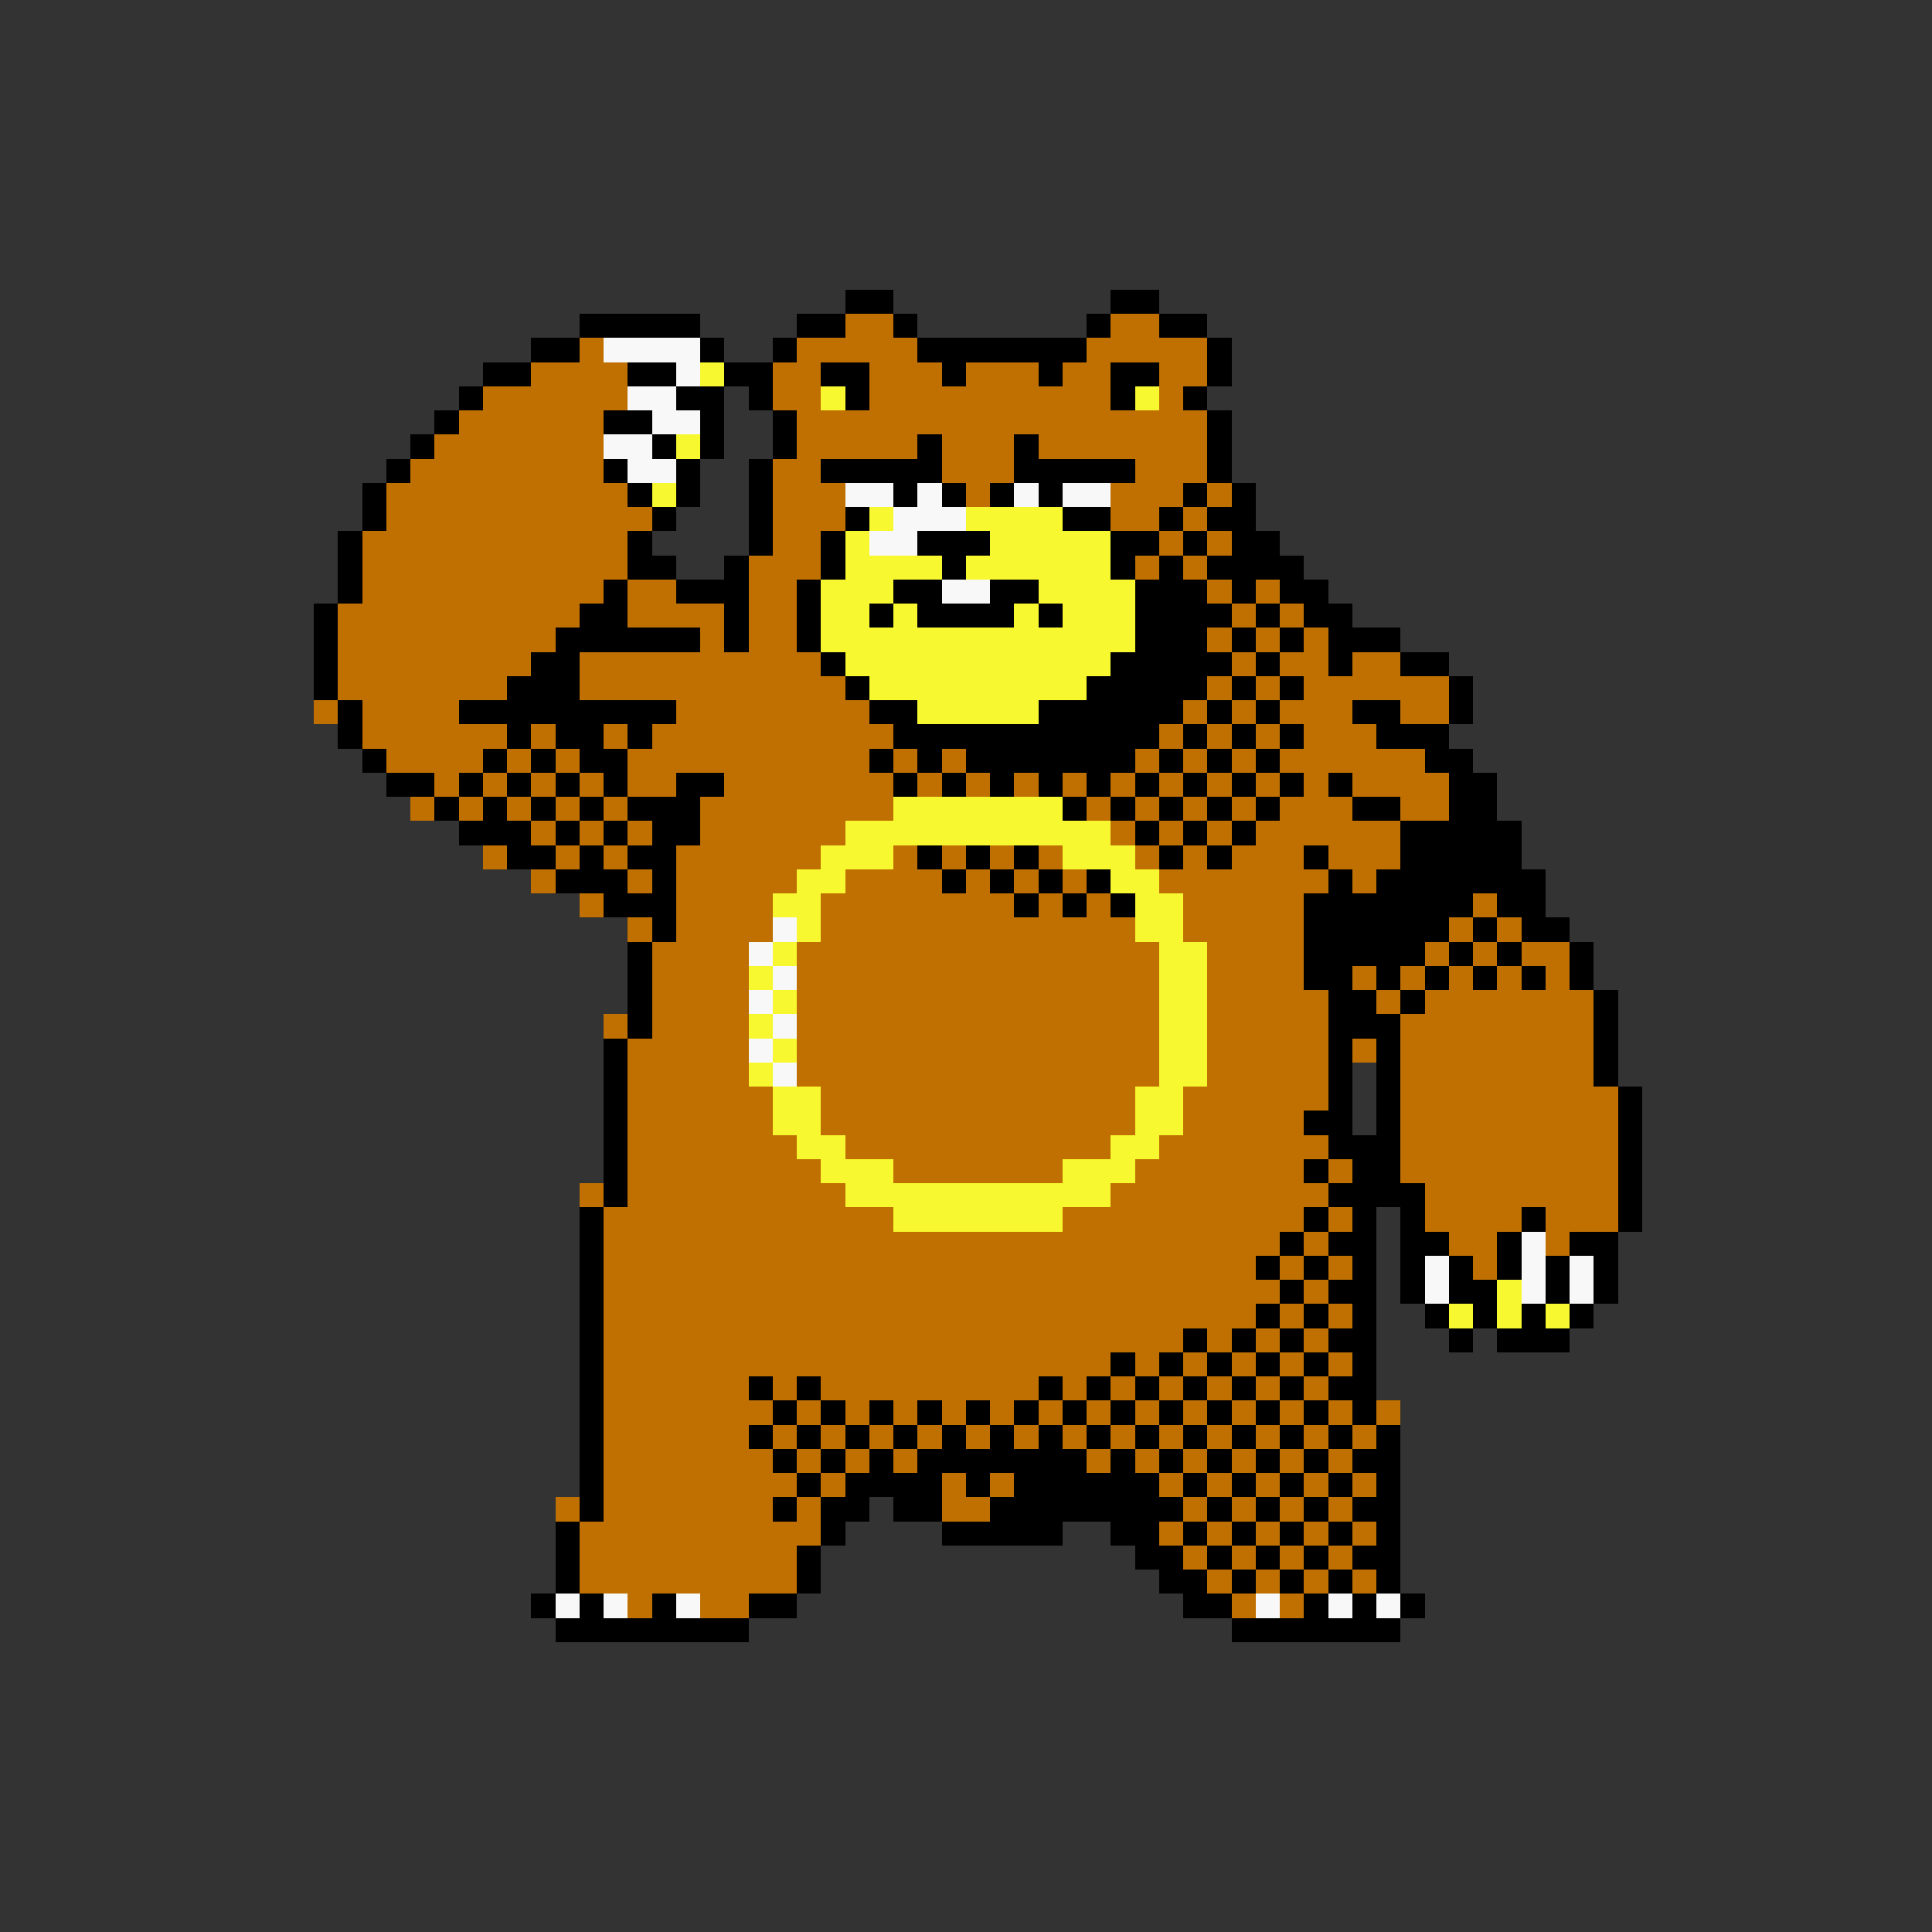 <svg xmlns="http://www.w3.org/2000/svg" viewBox="0 -0.5 80 80" shape-rendering="crispEdges">
<rect x="0" y="-0.5" width="80" height="80" fill="#333333" stroke="none"/>
<path stroke="#000000" d="M35 12h2M46 12h2M24 13h5M33 13h2M37 13h1M45 13h1M48 13h2M22 14h2M29 14h1M32 14h1M38 14h7M50 14h1M20 15h2M26 15h2M30 15h2M34 15h2M39 15h1M43 15h1M46 15h2M50 15h1M19 16h1M28 16h2M31 16h1M35 16h1M46 16h1M49 16h1M18 17h1M25 17h2M29 17h1M32 17h1M50 17h1M17 18h1M27 18h1M29 18h1M32 18h1M38 18h1M42 18h1M50 18h1M16 19h1M25 19h1M28 19h1M31 19h1M34 19h5M42 19h5M50 19h1M15 20h1M26 20h1M28 20h1M31 20h1M37 20h1M39 20h1M41 20h1M43 20h1M49 20h1M51 20h1M15 21h1M27 21h1M31 21h1M35 21h1M44 21h2M48 21h1M50 21h2M14 22h1M26 22h1M31 22h1M34 22h1M38 22h3M46 22h2M49 22h1M51 22h2M14 23h1M26 23h2M30 23h1M34 23h1M39 23h1M46 23h1M48 23h1M50 23h4M14 24h1M25 24h1M28 24h3M33 24h1M37 24h2M41 24h2M47 24h3M51 24h1M53 24h2M13 25h1M24 25h2M30 25h1M33 25h1M36 25h1M38 25h4M43 25h1M47 25h4M52 25h1M54 25h2M13 26h1M23 26h6M30 26h1M33 26h1M47 26h3M51 26h1M53 26h1M55 26h3M13 27h1M22 27h2M34 27h1M46 27h5M52 27h1M55 27h1M58 27h2M13 28h1M21 28h3M35 28h1M45 28h5M51 28h1M53 28h1M60 28h1M14 29h1M19 29h9M36 29h2M43 29h6M50 29h1M52 29h1M56 29h2M60 29h1M14 30h1M21 30h1M23 30h2M26 30h1M37 30h11M49 30h1M51 30h1M53 30h1M57 30h3M15 31h1M20 31h1M22 31h1M24 31h2M36 31h1M38 31h1M40 31h7M48 31h1M50 31h1M52 31h1M59 31h2M16 32h2M19 32h1M21 32h1M23 32h1M25 32h1M28 32h2M37 32h1M39 32h1M41 32h1M43 32h1M45 32h1M47 32h1M49 32h1M51 32h1M53 32h1M55 32h1M60 32h2M18 33h1M20 33h1M22 33h1M24 33h1M26 33h3M44 33h1M46 33h1M48 33h1M50 33h1M52 33h1M56 33h2M60 33h2M19 34h3M23 34h1M25 34h1M27 34h2M47 34h1M49 34h1M51 34h1M58 34h5M21 35h2M24 35h1M26 35h2M38 35h1M40 35h1M42 35h1M48 35h1M50 35h1M54 35h1M58 35h5M23 36h3M27 36h1M39 36h1M41 36h1M43 36h1M45 36h1M55 36h1M57 36h7M25 37h3M42 37h1M44 37h1M46 37h1M54 37h7M62 37h2M27 38h1M54 38h6M61 38h1M63 38h2M26 39h1M54 39h5M60 39h1M62 39h1M65 39h1M26 40h1M54 40h2M57 40h1M59 40h1M61 40h1M63 40h1M65 40h1M26 41h1M55 41h2M58 41h1M66 41h1M26 42h1M55 42h3M66 42h1M25 43h1M55 43h1M57 43h1M66 43h1M25 44h1M55 44h1M57 44h1M66 44h1M25 45h1M55 45h1M57 45h1M67 45h1M25 46h1M54 46h2M57 46h1M67 46h1M25 47h1M55 47h3M67 47h1M25 48h1M54 48h1M56 48h2M67 48h1M25 49h1M55 49h4M67 49h1M24 50h1M54 50h1M56 50h1M58 50h1M63 50h1M67 50h1M24 51h1M53 51h1M55 51h2M58 51h2M62 51h1M65 51h2M24 52h1M52 52h1M54 52h1M56 52h1M58 52h1M60 52h1M62 52h1M64 52h1M66 52h1M24 53h1M53 53h1M55 53h2M58 53h1M60 53h2M64 53h1M66 53h1M24 54h1M52 54h1M54 54h1M56 54h1M59 54h1M61 54h1M63 54h1M65 54h1M24 55h1M49 55h1M51 55h1M53 55h1M55 55h2M60 55h1M62 55h3M24 56h1M46 56h1M48 56h1M50 56h1M52 56h1M54 56h1M56 56h1M24 57h1M31 57h1M33 57h1M43 57h1M45 57h1M47 57h1M49 57h1M51 57h1M53 57h1M55 57h2M24 58h1M32 58h1M34 58h1M36 58h1M38 58h1M40 58h1M42 58h1M44 58h1M46 58h1M48 58h1M50 58h1M52 58h1M54 58h1M56 58h1M24 59h1M31 59h1M33 59h1M35 59h1M37 59h1M39 59h1M41 59h1M43 59h1M45 59h1M47 59h1M49 59h1M51 59h1M53 59h1M55 59h1M57 59h1M24 60h1M32 60h1M34 60h1M36 60h1M38 60h7M46 60h1M48 60h1M50 60h1M52 60h1M54 60h1M56 60h2M24 61h1M33 61h1M35 61h4M40 61h1M42 61h6M49 61h1M51 61h1M53 61h1M55 61h1M57 61h1M24 62h1M32 62h1M34 62h2M37 62h2M41 62h8M50 62h1M52 62h1M54 62h1M56 62h2M23 63h1M34 63h1M39 63h5M46 63h2M49 63h1M51 63h1M53 63h1M55 63h1M57 63h1M23 64h1M33 64h1M47 64h2M50 64h1M52 64h1M54 64h1M56 64h2M23 65h1M33 65h1M48 65h2M51 65h1M53 65h1M55 65h1M57 65h1M22 66h1M24 66h1M27 66h1M31 66h2M49 66h2M54 66h1M56 66h1M58 66h1M23 67h8M51 67h7" />
<path stroke="#c07000" d="M35 13h2M46 13h2M24 14h1M33 14h5M45 14h5M22 15h4M32 15h2M36 15h3M40 15h3M44 15h2M48 15h2M20 16h6M32 16h2M36 16h10M48 16h1M19 17h6M33 17h17M18 18h7M33 18h5M39 18h3M43 18h7M17 19h8M32 19h2M39 19h3M47 19h3M16 20h10M32 20h3M40 20h1M46 20h3M50 20h1M16 21h11M32 21h3M46 21h2M49 21h1M15 22h11M32 22h2M48 22h1M50 22h1M15 23h11M31 23h3M47 23h1M49 23h1M15 24h10M26 24h2M31 24h2M50 24h1M52 24h1M14 25h10M26 25h4M31 25h2M51 25h1M53 25h1M14 26h9M29 26h1M31 26h2M50 26h1M52 26h1M54 26h1M14 27h8M24 27h10M51 27h1M53 27h2M56 27h2M14 28h7M24 28h11M50 28h1M52 28h1M54 28h6M13 29h1M15 29h4M28 29h8M49 29h1M51 29h1M53 29h3M58 29h2M15 30h6M22 30h1M25 30h1M27 30h10M48 30h1M50 30h1M52 30h1M54 30h3M16 31h4M21 31h1M23 31h1M26 31h10M37 31h1M39 31h1M47 31h1M49 31h1M51 31h1M53 31h6M18 32h1M20 32h1M22 32h1M24 32h1M26 32h2M30 32h7M38 32h1M40 32h1M42 32h1M44 32h1M46 32h1M48 32h1M50 32h1M52 32h1M54 32h1M56 32h4M17 33h1M19 33h1M21 33h1M23 33h1M25 33h1M29 33h8M45 33h1M47 33h1M49 33h1M51 33h1M53 33h3M58 33h2M22 34h1M24 34h1M26 34h1M29 34h6M46 34h1M48 34h1M50 34h1M52 34h6M20 35h1M23 35h1M25 35h1M28 35h6M37 35h1M39 35h1M41 35h1M43 35h1M47 35h1M49 35h1M51 35h3M55 35h3M22 36h1M26 36h1M28 36h5M35 36h4M40 36h1M42 36h1M44 36h1M48 36h7M56 36h1M24 37h1M28 37h4M34 37h8M43 37h1M45 37h1M49 37h5M61 37h1M26 38h1M28 38h4M34 38h13M49 38h5M60 38h1M62 38h1M27 39h4M33 39h15M50 39h4M59 39h1M61 39h1M63 39h2M27 40h4M33 40h15M50 40h4M56 40h1M58 40h1M60 40h1M62 40h1M64 40h1M27 41h4M33 41h15M50 41h5M57 41h1M59 41h7M25 42h1M27 42h4M33 42h15M50 42h5M58 42h8M26 43h5M33 43h15M50 43h5M56 43h1M58 43h8M26 44h5M33 44h15M50 44h5M58 44h8M26 45h6M34 45h13M49 45h6M58 45h9M26 46h6M34 46h13M49 46h5M58 46h9M26 47h7M35 47h11M48 47h7M58 47h9M26 48h8M37 48h7M47 48h7M55 48h1M58 48h9M24 49h1M26 49h9M46 49h9M59 49h8M25 50h12M44 50h10M55 50h1M59 50h4M64 50h3M25 51h28M54 51h1M60 51h2M64 51h1M25 52h27M53 52h1M55 52h1M61 52h1M25 53h28M54 53h1M25 54h27M53 54h1M55 54h1M25 55h24M50 55h1M52 55h1M54 55h1M25 56h21M47 56h1M49 56h1M51 56h1M53 56h1M55 56h1M25 57h6M32 57h1M34 57h9M44 57h1M46 57h1M48 57h1M50 57h1M52 57h1M54 57h1M25 58h7M33 58h1M35 58h1M37 58h1M39 58h1M41 58h1M43 58h1M45 58h1M47 58h1M49 58h1M51 58h1M53 58h1M55 58h1M57 58h1M25 59h6M32 59h1M34 59h1M36 59h1M38 59h1M40 59h1M42 59h1M44 59h1M46 59h1M48 59h1M50 59h1M52 59h1M54 59h1M56 59h1M25 60h7M33 60h1M35 60h1M37 60h1M45 60h1M47 60h1M49 60h1M51 60h1M53 60h1M55 60h1M25 61h8M34 61h1M39 61h1M41 61h1M48 61h1M50 61h1M52 61h1M54 61h1M56 61h1M23 62h1M25 62h7M33 62h1M39 62h2M49 62h1M51 62h1M53 62h1M55 62h1M24 63h10M48 63h1M50 63h1M52 63h1M54 63h1M56 63h1M24 64h9M49 64h1M51 64h1M53 64h1M55 64h1M24 65h9M50 65h1M52 65h1M54 65h1M56 65h1M26 66h1M29 66h2M51 66h1M53 66h1" />
<path stroke="#f8f8f8" d="M25 14h4M28 15h1M26 16h2M27 17h2M25 18h2M26 19h2M35 20h2M38 20h1M42 20h1M44 20h2M37 21h3M36 22h2M39 24h2M32 38h1M31 39h1M32 40h1M31 41h1M32 42h1M31 43h1M32 44h1M63 51h1M59 52h1M63 52h1M65 52h1M59 53h1M63 53h1M65 53h1M23 66h1M25 66h1M28 66h1M52 66h1M55 66h1M57 66h1" />
<path stroke="#f8f830" d="M29 15h1M34 16h1M47 16h1M28 18h1M27 20h1M36 21h1M40 21h4M35 22h1M41 22h5M35 23h4M40 23h6M34 24h3M43 24h4M34 25h2M37 25h1M42 25h1M44 25h3M34 26h13M35 27h11M36 28h9M38 29h5M37 33h7M35 34h11M34 35h3M44 35h3M33 36h2M46 36h2M32 37h2M47 37h2M33 38h1M47 38h2M32 39h1M48 39h2M31 40h1M48 40h2M32 41h1M48 41h2M31 42h1M48 42h2M32 43h1M48 43h2M31 44h1M48 44h2M32 45h2M47 45h2M32 46h2M47 46h2M33 47h2M46 47h2M34 48h3M44 48h3M35 49h11M37 50h7M62 53h1M60 54h1M62 54h1M64 54h1" />
</svg>